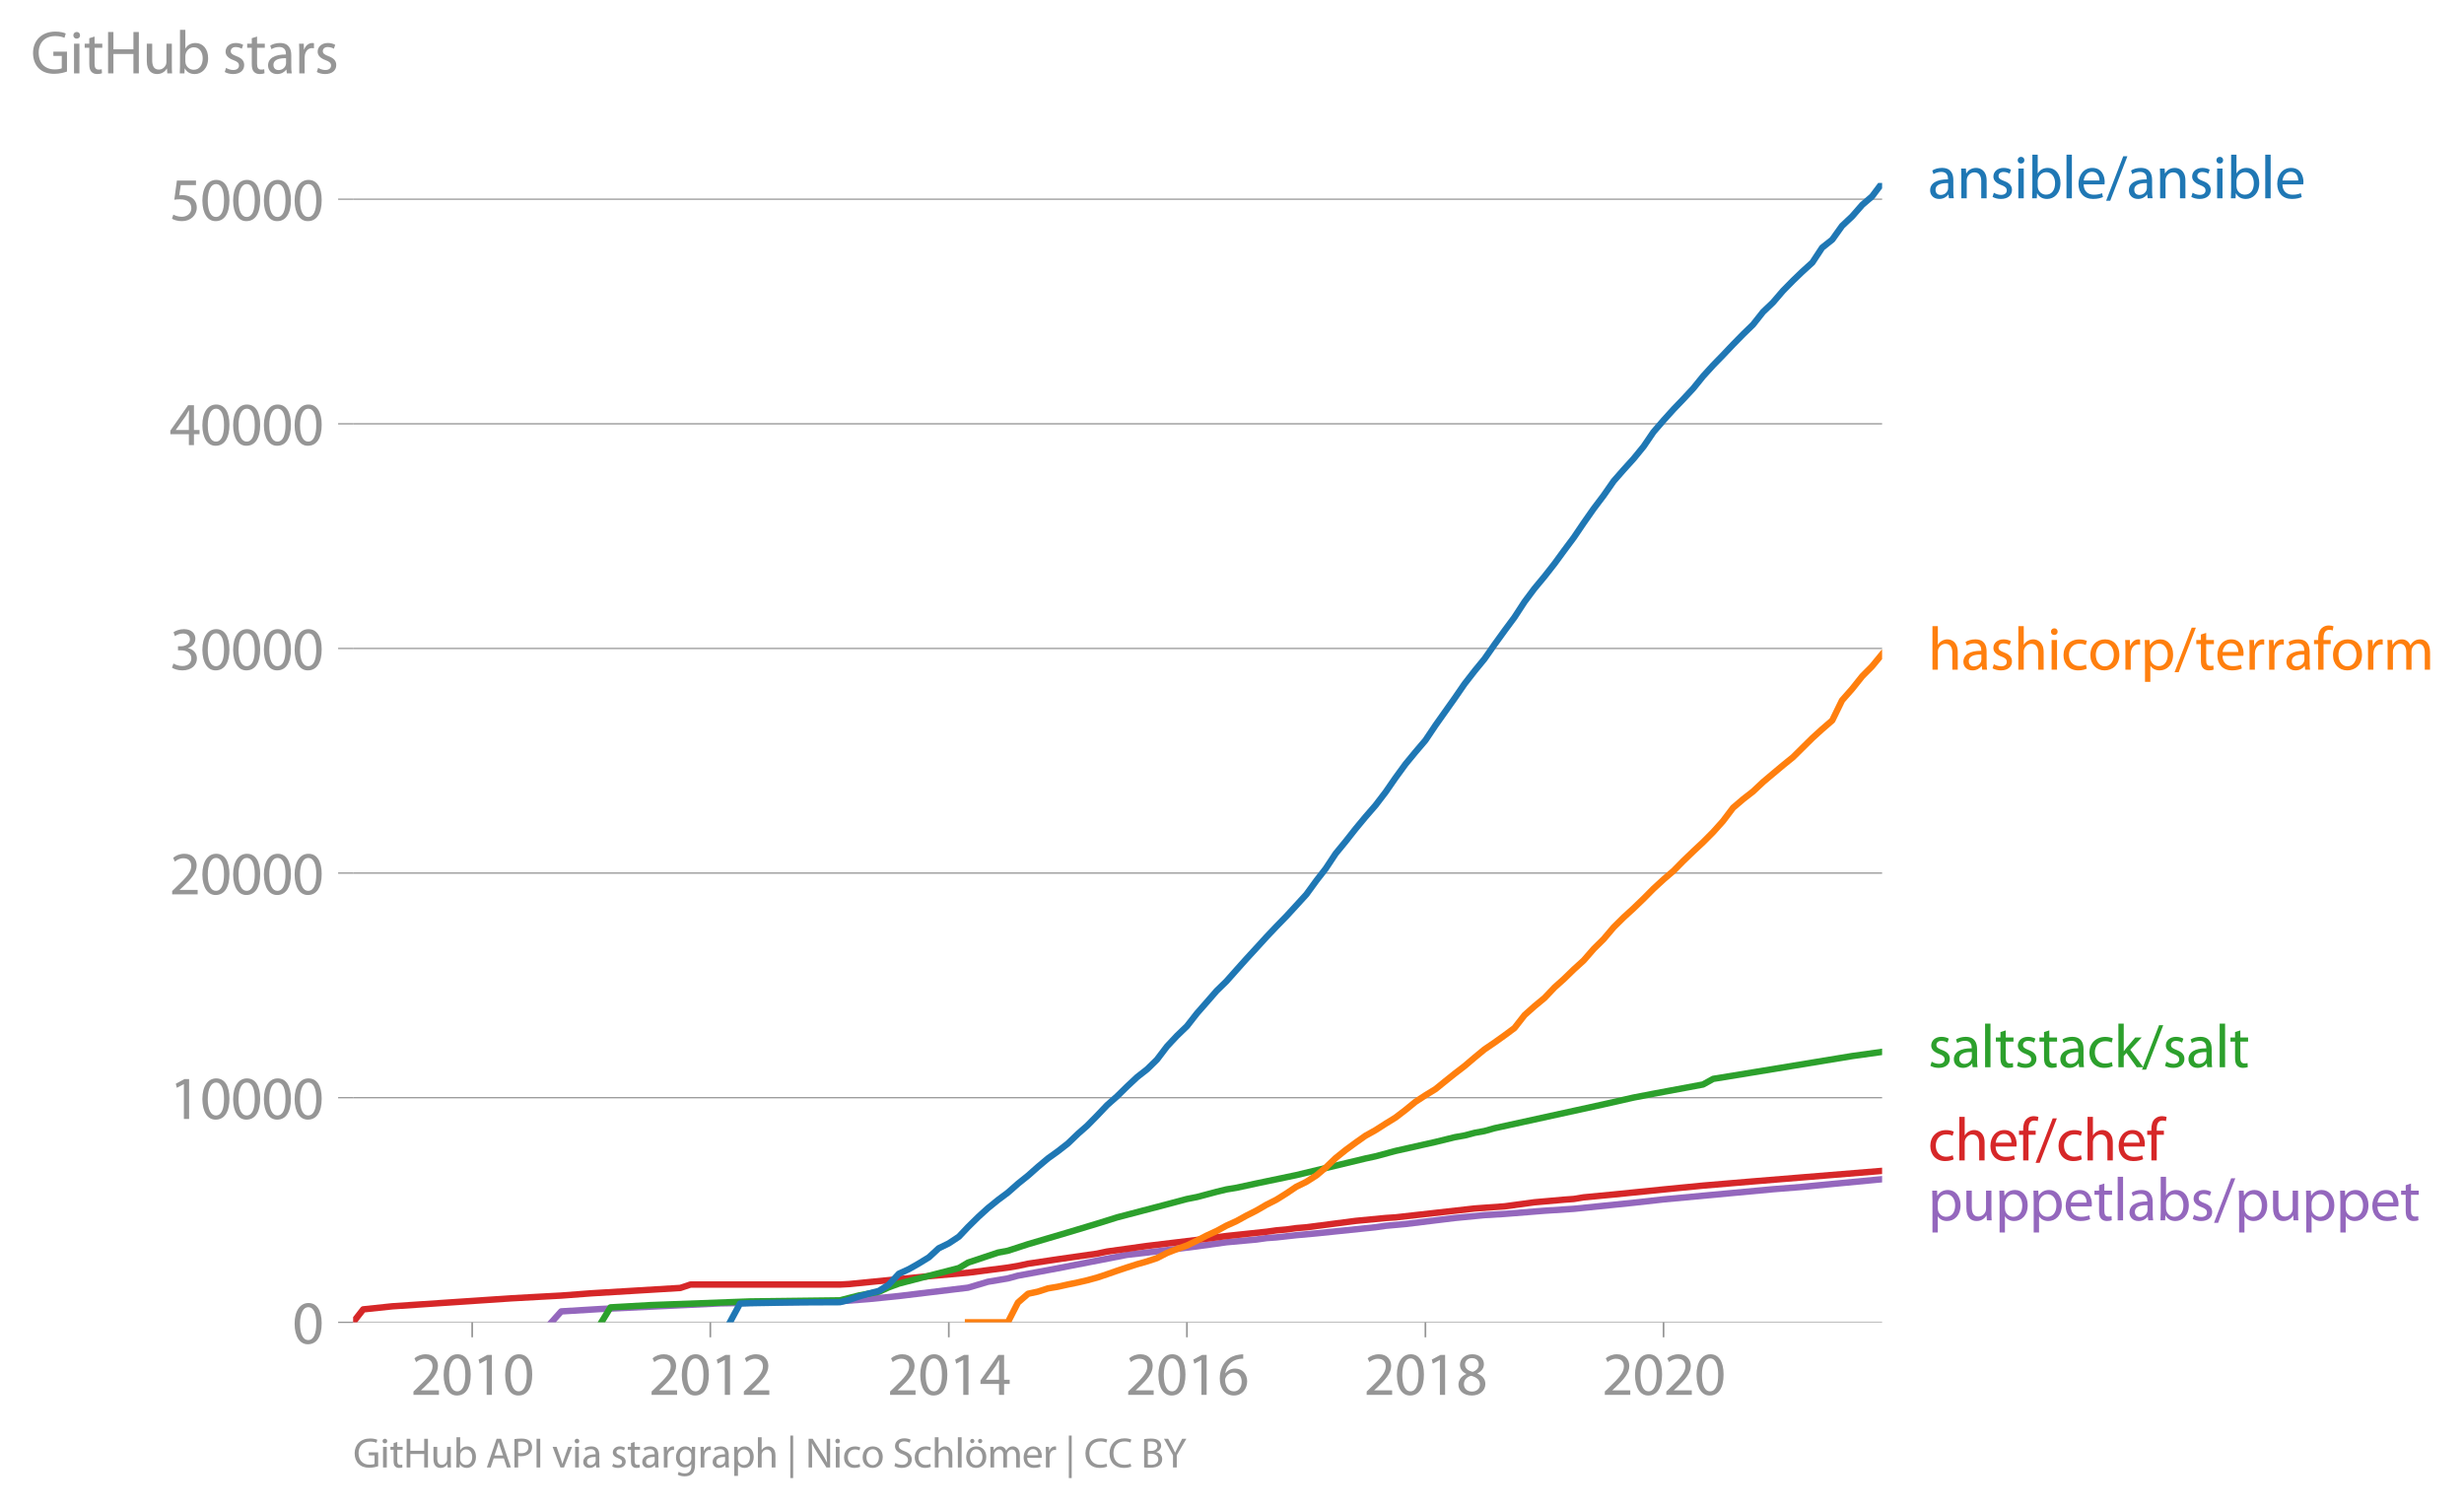 <svg height="469.818" viewBox="0 0 575.506 352.364" width="767.341" xmlns="http://www.w3.org/2000/svg" xmlns:xlink="http://www.w3.org/1999/xlink"><defs><style>*{stroke-linecap:butt;stroke-linejoin:round}</style></defs><g id="figure_1"><path d="M0 352.364h575.506V0H0z" style="fill:none" id="patch_1"/><g id="axes_1"><path d="M82.476 308.836h357.12V42.724H82.476z" style="fill:none" id="patch_2"/><g id="matplotlib.axis_1"><g id="xtick_1"><g id="line2d_1"><defs><path d="M0 0v3.5" id="m8a3c6ef32b" style="stroke:#969696;stroke-width:.4"/></defs><use style="fill:#969696;stroke:#969696;stroke-width:.4" x="110.287" xlink:href="#m8a3c6ef32b" y="308.836"/></g><g style="fill:#969696" transform="matrix(.14 0 0 -.14 95.924 325.776)" id="text_1"><defs><path d="M2944 0v467H1075v13l333 307c877 845 1434 1466 1434 2234 0 595-378 1209-1274 1209-480 0-890-179-1178-422l180-397c192 160 505 352 883 352 621 0 825-390 825-813-6-627-486-1164-1548-2176L288 346V0h2656z" id="MyriadPro-Regular-32" transform="scale(.016)"/><path d="M1677 4230c-845 0-1447-768-1447-2163C243 691 794-70 1606-70c922 0 1447 780 1447 2195 0 1325-499 2105-1376 2105zm-32-435c582 0 845-672 845-1696 0-1062-276-1734-852-1734-512 0-844 614-844 1696 0 1133 358 1734 851 1734z" id="MyriadPro-Regular-30" transform="scale(.016)"/><path d="M1510 0h544v4160h-480l-908-486 108-429 724 390h12V0z" id="MyriadPro-Regular-31" transform="scale(.016)"/></defs><use xlink:href="#MyriadPro-Regular-32"/><use x="51.3" xlink:href="#MyriadPro-Regular-30"/><use x="102.6" xlink:href="#MyriadPro-Regular-31"/><use x="153.9" xlink:href="#MyriadPro-Regular-30"/></g></g><g id="xtick_2"><use style="fill:#969696;stroke:#969696;stroke-width:.4" x="165.908" xlink:href="#m8a3c6ef32b" y="308.836" id="line2d_2"/><g style="fill:#969696" transform="matrix(.14 0 0 -.14 151.545 325.776)" id="text_2"><use xlink:href="#MyriadPro-Regular-32"/><use x="51.3" xlink:href="#MyriadPro-Regular-30"/><use x="102.6" xlink:href="#MyriadPro-Regular-31"/><use x="153.9" xlink:href="#MyriadPro-Regular-32"/></g></g><g id="xtick_3"><use style="fill:#969696;stroke:#969696;stroke-width:.4" x="221.606" xlink:href="#m8a3c6ef32b" y="308.836" id="line2d_3"/><g style="fill:#969696" transform="matrix(.14 0 0 -.14 207.243 325.776)" id="text_3"><defs><path d="M2560 0v1133h582v441h-582v2586h-608L96 1504v-371h1933V0h531zM666 1574v13l1017 1415c115 192 218 371 346 614h19c-13-218-19-435-19-653V1574H666z" id="MyriadPro-Regular-34" transform="scale(.016)"/></defs><use xlink:href="#MyriadPro-Regular-32"/><use x="51.3" xlink:href="#MyriadPro-Regular-30"/><use x="102.6" xlink:href="#MyriadPro-Regular-31"/><use x="153.9" xlink:href="#MyriadPro-Regular-34"/></g></g><g id="xtick_4"><use style="fill:#969696;stroke:#969696;stroke-width:.4" x="277.227" xlink:href="#m8a3c6ef32b" y="308.836" id="line2d_4"/><g style="fill:#969696" transform="matrix(.14 0 0 -.14 262.864 325.776)" id="text_4"><defs><path d="M2662 4224c-102 0-243-6-409-32-525-64-986-275-1331-614-410-410-704-1056-704-1876C218 621 800-70 1690-70c864 0 1382 704 1382 1465 0 813-518 1344-1254 1344-461 0-807-217-1005-480h-19c96 685 563 1331 1446 1479 160 25 307 32 422 25v461zM1690 365c-589 0-903 505-916 1190 0 103 26 186 64 250 154 301 468 512 807 512 518 0 857-359 857-954s-326-998-806-998h-6z" id="MyriadPro-Regular-36" transform="scale(.016)"/></defs><use xlink:href="#MyriadPro-Regular-32"/><use x="51.3" xlink:href="#MyriadPro-Regular-30"/><use x="102.6" xlink:href="#MyriadPro-Regular-31"/><use x="153.9" xlink:href="#MyriadPro-Regular-36"/></g></g><g id="xtick_5"><use style="fill:#969696;stroke:#969696;stroke-width:.4" x="332.925" xlink:href="#m8a3c6ef32b" y="308.836" id="line2d_5"/><g style="fill:#969696" transform="matrix(.14 0 0 -.14 318.562 325.776)" id="text_5"><defs><path d="M1062 2170c-512-218-825-589-825-1114C237 448 762-70 1632-70c794 0 1414 486 1414 1209 0 506-320 871-838 1075v20c512 243 685 620 685 972 0 519-403 1024-1210 1024-729 0-1286-448-1286-1107 0-358 198-717 659-934l6-19zm583-1831c-531 0-851 371-832 794 0 397 262 717 749 857 563-160 915-403 915-908 0-423-327-743-832-743zm6 3488c506 0 704-345 704-678 0-378-275-634-633-755-480 128-794 352-794 768 0 358 256 665 723 665z" id="MyriadPro-Regular-38" transform="scale(.016)"/></defs><use xlink:href="#MyriadPro-Regular-32"/><use x="51.3" xlink:href="#MyriadPro-Regular-30"/><use x="102.6" xlink:href="#MyriadPro-Regular-31"/><use x="153.9" xlink:href="#MyriadPro-Regular-38"/></g></g><g id="xtick_6"><use style="fill:#969696;stroke:#969696;stroke-width:.4" x="388.546" xlink:href="#m8a3c6ef32b" y="308.836" id="line2d_6"/><g style="fill:#969696" transform="matrix(.14 0 0 -.14 374.183 325.776)" id="text_6"><use xlink:href="#MyriadPro-Regular-32"/><use x="51.3" xlink:href="#MyriadPro-Regular-30"/><use x="102.6" xlink:href="#MyriadPro-Regular-32"/><use x="153.9" xlink:href="#MyriadPro-Regular-30"/></g></g></g><g id="matplotlib.axis_2"><g id="ytick_1"><path clip-path="url(#pa3d7303aec)" d="M82.476 308.836h357.12" style="fill:none;stroke:#969696;stroke-linecap:square;stroke-width:.3" id="line2d_7"/><g id="line2d_8"><defs><path d="M0 0h-3.5" id="m103d080f54" style="stroke:#969696;stroke-width:.3"/></defs><use style="fill:#969696;stroke:#969696;stroke-width:.3" x="82.476" xlink:href="#m103d080f54" y="308.836"/></g><use xlink:href="#MyriadPro-Regular-30" style="fill:#969696" transform="matrix(.14 0 0 -.14 68.295 313.806)" id="text_7"/></g><g id="ytick_2"><path clip-path="url(#pa3d7303aec)" d="M82.476 256.374h357.12" style="fill:none;stroke:#969696;stroke-linecap:square;stroke-width:.3" id="line2d_9"/><use style="fill:#969696;stroke:#969696;stroke-width:.3" x="82.476" xlink:href="#m103d080f54" y="256.374" id="line2d_10"/><g style="fill:#969696" transform="matrix(.14 0 0 -.14 39.568 261.344)" id="text_8"><use xlink:href="#MyriadPro-Regular-31"/><use x="51.3" xlink:href="#MyriadPro-Regular-30"/><use x="102.6" xlink:href="#MyriadPro-Regular-30"/><use x="153.9" xlink:href="#MyriadPro-Regular-30"/><use x="205.2" xlink:href="#MyriadPro-Regular-30"/></g></g><g id="ytick_3"><path clip-path="url(#pa3d7303aec)" d="M82.476 203.911h357.12" style="fill:none;stroke:#969696;stroke-linecap:square;stroke-width:.3" id="line2d_11"/><use style="fill:#969696;stroke:#969696;stroke-width:.3" x="82.476" xlink:href="#m103d080f54" y="203.911" id="line2d_12"/><g style="fill:#969696" transform="matrix(.14 0 0 -.14 39.568 208.881)" id="text_9"><use xlink:href="#MyriadPro-Regular-32"/><use x="51.3" xlink:href="#MyriadPro-Regular-30"/><use x="102.6" xlink:href="#MyriadPro-Regular-30"/><use x="153.9" xlink:href="#MyriadPro-Regular-30"/><use x="205.2" xlink:href="#MyriadPro-Regular-30"/></g></g><g id="ytick_4"><path clip-path="url(#pa3d7303aec)" d="M82.476 151.448h357.12" style="fill:none;stroke:#969696;stroke-linecap:square;stroke-width:.3" id="line2d_13"/><use style="fill:#969696;stroke:#969696;stroke-width:.3" x="82.476" xlink:href="#m103d080f54" y="151.448" id="line2d_14"/><g style="fill:#969696" transform="matrix(.14 0 0 -.14 39.568 156.418)" id="text_10"><defs><path d="M269 211C474 77 883-70 1350-70c999 0 1517 582 1517 1248 0 582-416 966-928 1068v13c512 186 768 551 768 979 0 506-371 992-1190 992-448 0-871-160-1088-320l147-409c179 128 499 275 832 275 518 0 730-294 730-627 0-493-519-704-928-704H896v-423h314c544 0 1068-249 1075-832 6-345-218-806-941-806-390 0-762 160-922 262L269 211z" id="MyriadPro-Regular-33" transform="scale(.016)"/></defs><use xlink:href="#MyriadPro-Regular-33"/><use x="51.3" xlink:href="#MyriadPro-Regular-30"/><use x="102.6" xlink:href="#MyriadPro-Regular-30"/><use x="153.9" xlink:href="#MyriadPro-Regular-30"/><use x="205.2" xlink:href="#MyriadPro-Regular-30"/></g></g><g id="ytick_5"><path clip-path="url(#pa3d7303aec)" d="M82.476 98.986h357.12" style="fill:none;stroke:#969696;stroke-linecap:square;stroke-width:.3" id="line2d_15"/><use style="fill:#969696;stroke:#969696;stroke-width:.3" x="82.476" xlink:href="#m103d080f54" y="98.986" id="line2d_16"/><g style="fill:#969696" transform="matrix(.14 0 0 -.14 39.568 103.956)" id="text_11"><use xlink:href="#MyriadPro-Regular-34"/><use x="51.3" xlink:href="#MyriadPro-Regular-30"/><use x="102.6" xlink:href="#MyriadPro-Regular-30"/><use x="153.9" xlink:href="#MyriadPro-Regular-30"/><use x="205.2" xlink:href="#MyriadPro-Regular-30"/></g></g><g id="ytick_6"><path clip-path="url(#pa3d7303aec)" d="M82.476 46.523h357.12" style="fill:none;stroke:#969696;stroke-linecap:square;stroke-width:.3" id="line2d_17"/><use style="fill:#969696;stroke:#969696;stroke-width:.3" x="82.476" xlink:href="#m103d080f54" y="46.523" id="line2d_18"/><g style="fill:#969696" transform="matrix(.14 0 0 -.14 39.568 51.493)" id="text_12"><defs><path d="M2771 4160H781L512 2163c154 19 339 45 576 45 832 0 1190-384 1197-922 0-556-455-902-986-902-377 0-717 128-889 230L269 186C467 58 851-70 1306-70c902 0 1548 608 1548 1420 0 525-268 884-595 1069-256 154-576 224-896 224-153 0-243-13-339-25l160 1068h1587v474z" id="MyriadPro-Regular-35" transform="scale(.016)"/></defs><use xlink:href="#MyriadPro-Regular-35"/><use x="51.3" xlink:href="#MyriadPro-Regular-30"/><use x="102.6" xlink:href="#MyriadPro-Regular-30"/><use x="153.9" xlink:href="#MyriadPro-Regular-30"/><use x="205.2" xlink:href="#MyriadPro-Regular-30"/></g></g><g style="fill:#969696" transform="matrix(.14 0 0 -.14 7.2 17.14)" id="text_13"><defs><path d="M3770 2266H2349v-448h877V531c-128-64-378-115-743-115-1005 0-1664 646-1664 1741 0 1081 685 1734 1735 1734 435 0 723-83 953-185l135 454c-186 90-576 198-1076 198-1446 0-2329-940-2336-2227 0-672 231-1248 602-1606 422-403 960-570 1613-570 582 0 1075 147 1325 237v2074z" id="MyriadPro-Regular-47" transform="scale(.016)"/><path d="M1030 0v3098H467V0h563zM749 4320c-205 0-352-154-352-352 0-192 141-346 339-346 224 0 365 154 358 346 0 198-134 352-345 352z" id="MyriadPro-Regular-69" transform="scale(.016)"/><path d="M595 3667v-569H115v-429h480V979c0-365 58-640 218-806C947 19 1158-70 1421-70c217 0 390 38 499 83l-26 422c-83-25-172-38-326-38-314 0-422 217-422 601v1671h806v429h-806v742l-551-173z" id="MyriadPro-Regular-74" transform="scale(.016)"/><path d="M486 4314V0h557v2022h2087V0h563v4314h-563V2509H1043v1805H486z" id="MyriadPro-Regular-48" transform="scale(.016)"/><path d="M3059 3098h-563V1197c0-103-19-205-51-288-103-250-365-512-743-512-512 0-691 397-691 985v1716H448V1286C448 198 1030-70 1517-70c550 0 877 326 1024 576h13l32-506h499c-19 243-26 525-26 845v2253z" id="MyriadPro-Regular-75" transform="scale(.016)"/><path d="M467 800c0-275-13-589-25-800h486l26 512h19c230-410 589-582 1037-582 691 0 1388 550 1388 1657 7 941-537 1581-1305 1581-499 0-858-224-1056-570h-13v1946H467V800zm557 998c0 90 19 167 32 231 115 429 474 691 858 691 601 0 921-531 921-1152 0-710-352-1190-941-1190-409 0-736 268-844 659-13 64-26 134-26 205v556z" id="MyriadPro-Regular-62" transform="scale(.016)"/><path d="M250 147C467 19 781-70 1120-70c736 0 1158 390 1158 934 0 461-275 730-812 934-404 154-589 269-589 525 0 231 185 423 518 423 288 0 512-103 634-180l141 410c-173 102-448 192-762 192-666 0-1069-410-1069-909 0-371 263-678 819-877 416-153 576-300 576-569 0-256-192-461-601-461-282 0-576 115-743 224L250 147z" id="MyriadPro-Regular-73" transform="scale(.016)"/><path d="M2643 1901c0 621-230 1267-1177 1267-391 0-762-109-1018-275l128-371c218 140 518 230 806 230 634 0 704-461 704-717v-64C890 1978 224 1568 224 819c0-448 320-889 947-889 442 0 775 217 947 460h20l44-390h512c-38 211-51 474-51 742v1159zm-544-858c0-57-13-121-32-179-89-262-345-518-749-518-288 0-531 172-531 537 0 602 698 711 1312 698v-538z" id="MyriadPro-Regular-61" transform="scale(.016)"/><path d="M467 0h557v1651c0 96 13 186 26 263 76 422 358 723 755 723 77 0 134-7 192-19v531c-51 13-96 19-160 19-378 0-717-262-858-678h-25l-20 608H442c19-288 25-602 25-967V0z" id="MyriadPro-Regular-72" transform="scale(.016)"/></defs><use xlink:href="#MyriadPro-Regular-47"/><use x="64.6" xlink:href="#MyriadPro-Regular-69"/><use x="88" xlink:href="#MyriadPro-Regular-74"/><use x="121.1" xlink:href="#MyriadPro-Regular-48"/><use x="186.3" xlink:href="#MyriadPro-Regular-75"/><use x="241.4" xlink:href="#MyriadPro-Regular-62"/><use x="298.3" xlink:href="#MyriadPro-Regular-20"/><use x="319.5" xlink:href="#MyriadPro-Regular-73"/><use x="359.1" xlink:href="#MyriadPro-Regular-74"/><use x="392.2" xlink:href="#MyriadPro-Regular-61"/><use x="440.4" xlink:href="#MyriadPro-Regular-72"/><use x="473.1" xlink:href="#MyriadPro-Regular-73"/></g></g><path clip-path="url(#pa3d7303aec)" d="m128.802 308.836 2.286-2.55 9.372-.566 27.81-1.306 25.525-.462 2.362-.02 6.782-.53 7.01-.704 7.01-.85 9.142-1.101 4.648-1.38 4.648-.782 2.362-.64 4.648-.86 4.648-.866 16.153-3.142 4.724-.535 11.657-1.443 6.858-.96 7.01-.635 2.362-.336 2.285-.162 4.648-.515 4.724-.43 13.791-1.427 2.362-.34 4.648-.415 11.505-1.406 6.934-.672 4.724-.283 9.296-.74 6.857-.446 13.944-1.421 7.01-.782 25.524-2.371 6.858-.546 7.01-.687 11.657-1.107h0" style="fill:none;stroke:#9467bd;stroke-linecap:square;stroke-width:1.5" id="line2d_19"/><path clip-path="url(#pa3d7303aec)" d="m82.476 308.836 2.362-3.021 6.781-.714 27.811-1.868 7.01-.388 4.648-.252 7.01-.53 20.8-1.253 2.363-.793h34.896l2.134-.115 18.667-1.847 9.143-.802 9.296-1.196 2.362-.394 2.362-.514 6.934-1.034 9.22-1.322 2.285-.488 9.372-1.306 11.657-1.406 6.858-.913 9.372-.997 2.285-.32 2.363-.21 2.285-.314 2.362-.194 11.506-1.495 7.01-.672 2.285-.147 18.515-2.077 7.01-.504 6.934-.944 6.857-.604 2.362-.173 2.286-.378 7.01-.666 11.657-1.18 4.572-.446 4.648-.451 7.01-.593 4.648-.388 30.172-2.46h0" style="fill:none;stroke:#d62728;stroke-linecap:square;stroke-width:1.5" id="line2d_20"/><path clip-path="url(#pa3d7303aec)" d="m140.46 308.836 2.133-3.488 9.296-.525 23.239-.86 21.03-.257 4.495-1.144 4.648-.871 2.285-1.028 2.362-.871 14.02-3.63 2.133-1.27 7.01-2.34 2.286-.425 4.724-1.537 9.296-2.739 6.857-2.067 4.648-1.458 11.658-3.048 4.647-1.238 2.362-.467 4.572-1.217 2.286-.556 2.362-.389 4.648-1.007 9.295-1.941 16.153-3.882 2.362-.51 4.648-1.253 9.372-2.104 4.495-1.107 2.286-.404 2.362-.619 2.286-.42 2.362-.66 25.449-5.572 7.01-1.585 4.647-.897 11.582-2.156 2.362-1.311 9.296-1.517 23.162-3.814 7.01-.98h0" style="fill:none;stroke:#2ca02c;stroke-linecap:square;stroke-width:1.5" id="line2d_21"/><g style="fill:#1f77b4" transform="matrix(.14 0 0 -.14 450.31 46.309)" id="text_14"><defs><path d="M467 0h563v1862c0 96 13 192 39 263 96 313 384 576 755 576 531 0 717-416 717-915V0h563v1850c0 1062-666 1318-1094 1318-512 0-871-288-1024-582h-13l-32 512H442c19-256 25-519 25-839V0z" id="MyriadPro-Regular-6e" transform="scale(.016)"/><path d="M467 0h563v4544H467V0z" id="MyriadPro-Regular-6c" transform="scale(.016)"/><path d="M2957 1446c6 58 19 148 19 263 0 569-269 1459-1280 1459-902 0-1453-736-1453-1670C243 563 813-70 1766-70c493 0 832 108 1031 198l-96 403c-211-89-455-160-858-160-563 0-1049 314-1062 1075h2176zM787 1850c45 390 295 915 864 915 634 0 787-557 781-915H787z" id="MyriadPro-Regular-65" transform="scale(.016)"/><path d="m422-256 1792 4640h-435L-6-256h428z" id="MyriadPro-Regular-2f" transform="scale(.016)"/></defs><use xlink:href="#MyriadPro-Regular-61"/><use x="48.2" xlink:href="#MyriadPro-Regular-6e"/><use x="103.7" xlink:href="#MyriadPro-Regular-73"/><use x="143.3" xlink:href="#MyriadPro-Regular-69"/><use x="166.7" xlink:href="#MyriadPro-Regular-62"/><use x="223.6" xlink:href="#MyriadPro-Regular-6c"/><use x="247.2" xlink:href="#MyriadPro-Regular-65"/><use x="297.3" xlink:href="#MyriadPro-Regular-2f"/><use x="331.6" xlink:href="#MyriadPro-Regular-61"/><use x="379.8" xlink:href="#MyriadPro-Regular-6e"/><use x="435.3" xlink:href="#MyriadPro-Regular-73"/><use x="474.9" xlink:href="#MyriadPro-Regular-69"/><use x="498.3" xlink:href="#MyriadPro-Regular-62"/><use x="555.2" xlink:href="#MyriadPro-Regular-6c"/><use x="578.8" xlink:href="#MyriadPro-Regular-65"/></g><g style="fill:#ff7f0e" transform="matrix(.14 0 0 -.14 450.31 156.42)" id="text_15"><defs><path d="M467 0h563v1869c0 109 7 192 39 269 102 307 390 563 755 563 531 0 717-423 717-922V0h563v1843c0 1069-666 1325-1082 1325-211 0-409-64-576-160-172-96-313-237-403-397h-13v1933H467V0z" id="MyriadPro-Regular-68" transform="scale(.016)"/><path d="M2579 538c-160-71-371-154-691-154-614 0-1075 442-1075 1158 0 647 384 1172 1094 1172 307 0 519-71 653-148l128 436c-154 76-448 160-781 160-1011 0-1664-692-1664-1645C243 570 851-70 1786-70c416 0 742 108 889 185l-96 423z" id="MyriadPro-Regular-63" transform="scale(.016)"/><path d="M1779 3168c-857 0-1536-608-1536-1645C243 544 890-70 1728-70c749 0 1542 499 1542 1644 0 948-601 1594-1491 1594zm-13-422c666 0 928-666 928-1191 0-697-403-1203-940-1203-551 0-941 512-941 1190 0 589 288 1204 953 1204z" id="MyriadPro-Regular-6f" transform="scale(.016)"/><path d="M467-1267h557V416h13c185-307 544-486 953-486 730 0 1408 550 1408 1664 0 940-563 1574-1312 1574-505 0-870-224-1100-602h-13l-26 532H442c12-295 25-615 25-1012v-3353zm557 3059c0 77 19 160 38 230 109 423 468 698 852 698 595 0 921-531 921-1152 0-710-345-1197-941-1197-403 0-742 269-844 659-13 71-26 148-26 231v531z" id="MyriadPro-Regular-70" transform="scale(.016)"/><path d="M1082 0v2669h748v429h-748v166c0 474 121 896 601 896 160 0 275-32 359-70l76 435c-108 45-281 89-480 89-262 0-544-83-755-288-262-249-358-646-358-1081v-147H90v-429h435V0h557z" id="MyriadPro-Regular-66" transform="scale(.016)"/><path d="M467 0h551v1869c0 96 12 192 44 275 90 282 346 563 698 563 429 0 646-358 646-851V0h551v1914c0 102 19 204 45 281 96 275 345 512 665 512 455 0 672-358 672-953V0h551v1824c0 1075-608 1344-1018 1344-294 0-499-77-685-218-128-96-249-230-345-403h-13c-135 365-455 621-877 621-512 0-800-275-973-570h-19l-26 500H442c19-256 25-519 25-839V0z" id="MyriadPro-Regular-6d" transform="scale(.016)"/></defs><use xlink:href="#MyriadPro-Regular-68"/><use x="55.5" xlink:href="#MyriadPro-Regular-61"/><use x="103.7" xlink:href="#MyriadPro-Regular-73"/><use x="143.3" xlink:href="#MyriadPro-Regular-68"/><use x="198.8" xlink:href="#MyriadPro-Regular-69"/><use x="222.2" xlink:href="#MyriadPro-Regular-63"/><use x="267" xlink:href="#MyriadPro-Regular-6f"/><use x="321.9" xlink:href="#MyriadPro-Regular-72"/><use x="354.6" xlink:href="#MyriadPro-Regular-70"/><use x="411.5" xlink:href="#MyriadPro-Regular-2f"/><use x="445.8" xlink:href="#MyriadPro-Regular-74"/><use x="478.9" xlink:href="#MyriadPro-Regular-65"/><use x="529" xlink:href="#MyriadPro-Regular-72"/><use x="561.7" xlink:href="#MyriadPro-Regular-72"/><use x="594.4" xlink:href="#MyriadPro-Regular-61"/><use x="642.6" xlink:href="#MyriadPro-Regular-66"/><use x="671.8" xlink:href="#MyriadPro-Regular-6f"/><use x="726.7" xlink:href="#MyriadPro-Regular-72"/><use x="759.4" xlink:href="#MyriadPro-Regular-6d"/></g><g style="fill:#2ca02c" transform="matrix(.14 0 0 -.14 450.31 249.256)" id="text_16"><defs><path d="M1024 4544H467V0h557v1165l288 320L2381 0h685L1702 1824l1197 1274h-678l-909-1069c-90-109-198-243-275-352h-13v2867z" id="MyriadPro-Regular-6b" transform="scale(.016)"/></defs><use xlink:href="#MyriadPro-Regular-73"/><use x="39.6" xlink:href="#MyriadPro-Regular-61"/><use x="87.8" xlink:href="#MyriadPro-Regular-6c"/><use x="111.4" xlink:href="#MyriadPro-Regular-74"/><use x="144.5" xlink:href="#MyriadPro-Regular-73"/><use x="184.1" xlink:href="#MyriadPro-Regular-74"/><use x="217.2" xlink:href="#MyriadPro-Regular-61"/><use x="265.4" xlink:href="#MyriadPro-Regular-63"/><use x="310.2" xlink:href="#MyriadPro-Regular-6b"/><use x="357.1" xlink:href="#MyriadPro-Regular-2f"/><use x="391.4" xlink:href="#MyriadPro-Regular-73"/><use x="431" xlink:href="#MyriadPro-Regular-61"/><use x="479.2" xlink:href="#MyriadPro-Regular-6c"/><use x="502.8" xlink:href="#MyriadPro-Regular-74"/></g><g style="fill:#d62728" transform="matrix(.14 0 0 -.14 450.31 271.026)" id="text_17"><use xlink:href="#MyriadPro-Regular-63"/><use x="44.8" xlink:href="#MyriadPro-Regular-68"/><use x="100.3" xlink:href="#MyriadPro-Regular-65"/><use x="150.4" xlink:href="#MyriadPro-Regular-66"/><use x="179.6" xlink:href="#MyriadPro-Regular-2f"/><use x="213.9" xlink:href="#MyriadPro-Regular-63"/><use x="258.7" xlink:href="#MyriadPro-Regular-68"/><use x="314.2" xlink:href="#MyriadPro-Regular-65"/><use x="364.3" xlink:href="#MyriadPro-Regular-66"/></g><g style="fill:#9467bd" transform="matrix(.14 0 0 -.14 450.31 285.026)" id="text_18"><use xlink:href="#MyriadPro-Regular-70"/><use x="56.9" xlink:href="#MyriadPro-Regular-75"/><use x="112" xlink:href="#MyriadPro-Regular-70"/><use x="168.9" xlink:href="#MyriadPro-Regular-70"/><use x="225.8" xlink:href="#MyriadPro-Regular-65"/><use x="275.9" xlink:href="#MyriadPro-Regular-74"/><use x="309" xlink:href="#MyriadPro-Regular-6c"/><use x="332.6" xlink:href="#MyriadPro-Regular-61"/><use x="380.8" xlink:href="#MyriadPro-Regular-62"/><use x="437.7" xlink:href="#MyriadPro-Regular-73"/><use x="477.3" xlink:href="#MyriadPro-Regular-2f"/><use x="511.6" xlink:href="#MyriadPro-Regular-70"/><use x="568.5" xlink:href="#MyriadPro-Regular-75"/><use x="623.6" xlink:href="#MyriadPro-Regular-70"/><use x="680.5" xlink:href="#MyriadPro-Regular-70"/><use x="737.4" xlink:href="#MyriadPro-Regular-65"/><use x="787.5" xlink:href="#MyriadPro-Regular-74"/></g><g style="fill:#969696" transform="matrix(.097 0 0 -.097 82.476 342.735)" id="text_19"><defs><path d="M2714 1357 3174 0h596L2298 4314h-672L160 0h576l448 1357h1530zm-1415 435 423 1248c83 262 153 525 217 781h13c64-250 128-506 224-787l422-1242H1299z" id="MyriadPro-Regular-41" transform="scale(.016)"/><path d="M486 0h557v1728c128-32 282-38 448-38 544 0 1024 160 1319 473 217 224 332 531 332 922 0 384-140 697-377 902-256 231-659 359-1210 359-448 0-800-39-1069-84V0zm557 3859c96 26 282 45 525 45 614 0 1018-275 1018-845 0-595-410-921-1082-921-186 0-339 12-461 44v1677z" id="MyriadPro-Regular-50" transform="scale(.016)"/><path d="M486 4314V0h557v4314H486z" id="MyriadPro-Regular-49" transform="scale(.016)"/><path d="M83 3098 1261 0h537l1216 3098h-588l-602-1741c-102-282-192-538-262-794h-20c-64 256-147 512-249 794L685 3098H83z" id="MyriadPro-Regular-76" transform="scale(.016)"/><path d="M3110 2246c0 378 13 628 26 852h-493l-25-468h-13c-135 256-429 538-967 538-710 0-1395-595-1395-1645C243 666 794 13 1562 13c480 0 812 230 985 518h13V186c0-781-422-1082-998-1082-384 0-704 115-909 243l-141-429c250-166 659-256 1030-256 391 0 826 90 1127 372 301 268 441 704 441 1414v1798zm-556-928c0-96-13-204-45-300-122-359-435-576-781-576-608 0-915 505-915 1113 0 717 384 1171 921 1171 410 0 685-268 788-595 25-77 32-160 32-256v-557z" id="MyriadPro-Regular-67" transform="scale(.016)"/><path d="M550 4800v-6400h429v6400H550z" id="MyriadPro-Regular-7c" transform="scale(.016)"/><path d="M1011 0v1843c0 717-13 1235-45 1779l20 7c217-467 505-960 806-1440L3162 0h563v4314h-525V2509c0-672 13-1197 64-1773l-13-6c-205 441-454 896-774 1401L1094 4314H486V0h525z" id="MyriadPro-Regular-4e" transform="scale(.016)"/><path d="M269 211C499 58 954-70 1370-70c1017 0 1510 582 1510 1248 0 633-371 985-1101 1267-595 230-857 429-857 832 0 294 224 646 812 646 391 0 679-128 820-205l153 455c-192 109-512 211-953 211-839 0-1396-499-1396-1171 0-608 436-973 1140-1223 582-224 812-454 812-857 0-435-332-736-902-736-384 0-749 128-998 281L269 211z" id="MyriadPro-Regular-53" transform="scale(.016)"/><path d="M1165 3648c185 0 313 154 313 326 0 186-134 327-313 327s-327-147-327-327c0-172 135-326 320-326h7zm1184 0c185 0 313 154 313 326 0 186-134 327-313 327s-320-147-320-327c0-172 128-326 313-326h7zm-570-480c-857 0-1536-608-1536-1645C243 544 890-70 1728-70c749 0 1542 499 1542 1644 0 948-601 1594-1491 1594zm-13-422c666 0 928-666 928-1191 0-697-403-1203-940-1203-551 0-941 512-941 1190 0 589 288 1204 953 1204z" id="MyriadPro-Regular-f6" transform="scale(.016)"/><path d="M3386 582c-224-108-570-179-909-179-1050 0-1658 679-1658 1735 0 1132 672 1779 1683 1779 359 0 660-77 871-179l134 454c-147 77-486 192-1024 192-1337 0-2253-915-2253-2266C230 704 1146-70 2362-70c524 0 934 108 1139 211l-115 441z" id="MyriadPro-Regular-43" transform="scale(.016)"/><path d="M486 13c186-26 480-51 864-51 704 0 1191 128 1492 403 217 211 364 493 364 864 0 640-480 979-889 1081v13c454 167 729 531 729 947 0 340-134 596-358 762-269 218-627 314-1184 314-390 0-774-39-1018-90V13zm557 3865c90 20 237 39 493 39 563 0 947-199 947-704 0-416-345-723-934-723h-506v1388zm0-1811h461c608 0 1114-243 1114-832 0-627-532-838-1108-838-198 0-358 6-467 25v1645z" id="MyriadPro-Regular-42" transform="scale(.016)"/><path d="M2010 0v1837l1446 2477h-634l-620-1191c-167-326-314-608-436-889h-12c-135 300-263 563-429 889L717 4314H83l1363-2484V0h564z" id="MyriadPro-Regular-59" transform="scale(.016)"/></defs><use xlink:href="#MyriadPro-Regular-47"/><use x="64.6" xlink:href="#MyriadPro-Regular-69"/><use x="88" xlink:href="#MyriadPro-Regular-74"/><use x="121.1" xlink:href="#MyriadPro-Regular-48"/><use x="186.3" xlink:href="#MyriadPro-Regular-75"/><use x="241.4" xlink:href="#MyriadPro-Regular-62"/><use x="298.3" xlink:href="#MyriadPro-Regular-20"/><use x="319.5" xlink:href="#MyriadPro-Regular-41"/><use x="380.7" xlink:href="#MyriadPro-Regular-50"/><use x="433.9" xlink:href="#MyriadPro-Regular-49"/><use x="457.8" xlink:href="#MyriadPro-Regular-20"/><use x="479" xlink:href="#MyriadPro-Regular-76"/><use x="527.1" xlink:href="#MyriadPro-Regular-69"/><use x="550.5" xlink:href="#MyriadPro-Regular-61"/><use x="598.7" xlink:href="#MyriadPro-Regular-20"/><use x="619.9" xlink:href="#MyriadPro-Regular-73"/><use x="659.5" xlink:href="#MyriadPro-Regular-74"/><use x="692.6" xlink:href="#MyriadPro-Regular-61"/><use x="740.8" xlink:href="#MyriadPro-Regular-72"/><use x="773.5" xlink:href="#MyriadPro-Regular-67"/><use x="829.4" xlink:href="#MyriadPro-Regular-72"/><use x="862.1" xlink:href="#MyriadPro-Regular-61"/><use x="910.3" xlink:href="#MyriadPro-Regular-70"/><use x="967.2" xlink:href="#MyriadPro-Regular-68"/><use x="1022.7" xlink:href="#MyriadPro-Regular-20"/><use x="1043.9" xlink:href="#MyriadPro-Regular-7c"/><use x="1067.8" xlink:href="#MyriadPro-Regular-20"/><use x="1089" xlink:href="#MyriadPro-Regular-4e"/><use x="1154.8" xlink:href="#MyriadPro-Regular-69"/><use x="1178.2" xlink:href="#MyriadPro-Regular-63"/><use x="1223" xlink:href="#MyriadPro-Regular-6f"/><use x="1277.9" xlink:href="#MyriadPro-Regular-20"/><use x="1299.1" xlink:href="#MyriadPro-Regular-53"/><use x="1348.4" xlink:href="#MyriadPro-Regular-63"/><use x="1393.2" xlink:href="#MyriadPro-Regular-68"/><use x="1448.7" xlink:href="#MyriadPro-Regular-6c"/><use x="1472.3" xlink:href="#MyriadPro-Regular-f6"/><use x="1527.2" xlink:href="#MyriadPro-Regular-6d"/><use x="1610.6" xlink:href="#MyriadPro-Regular-65"/><use x="1660.7" xlink:href="#MyriadPro-Regular-72"/><use x="1693.4" xlink:href="#MyriadPro-Regular-20"/><use x="1714.6" xlink:href="#MyriadPro-Regular-7c"/><use x="1738.5" xlink:href="#MyriadPro-Regular-20"/><use x="1759.7" xlink:href="#MyriadPro-Regular-43"/><use x="1817.7" xlink:href="#MyriadPro-Regular-43"/><use x="1875.7" xlink:href="#MyriadPro-Regular-20"/><use x="1896.9" xlink:href="#MyriadPro-Regular-42"/><use x="1951.1" xlink:href="#MyriadPro-Regular-59"/></g><path clip-path="url(#pa3d7303aec)" d="m226.101 308.836 2.362-.005H235.397l2.362-4.611 2.362-2.052 2.286-.493 2.362-.76 2.286-.383 2.362-.525 2.362-.488 2.133-.493 2.362-.645 2.286-.766 2.362-.819 2.286-.766 2.362-.755 2.362-.672 2.286-.755 2.362-1.212 2.285-.902 2.362-.84 2.362-1.154 2.21-1.144 2.362-1.09 2.286-1.244 2.362-1.07 2.286-1.26 2.362-1.196 2.362-1.374 2.285-1.154 2.363-1.48 2.285-1.542 2.362-1.16 2.362-1.5 2.134-1.805 2.362-2.261 2.286-1.836 2.362-1.737 2.285-1.616 2.362-1.316 2.362-1.511 2.286-1.406 2.362-1.805 2.286-1.873 2.362-1.548 2.362-1.448 2.133-1.73 2.362-1.89 2.286-1.757 2.362-2.01 2.286-1.883 2.362-1.61 2.362-1.684 2.286-1.7 2.362-3.022 2.286-2.04 2.362-1.952 2.362-2.487 2.133-1.905 2.362-2.292 2.286-2.073 2.362-2.712 2.286-2.261 2.362-2.786 2.362-2.334 2.286-2.088 2.362-2.277 2.285-2.303 2.362-2.172 2.362-2.036 2.21-2.245 2.362-2.272 2.286-2.135 2.362-2.371 2.286-2.55 2.362-3.127 2.362-2.015 2.286-1.778 2.362-2.22 2.285-1.925 2.362-1.977 2.362-1.915 2.134-2.115 2.362-2.334 2.286-2.078 2.362-2.04 2.285-4.685 2.362-2.676 2.362-2.964 2.286-2.303 2.362-2.875" style="fill:none;stroke:#ff7f0e;stroke-linecap:square;stroke-width:1.5" id="line2d_22"/><path clip-path="url(#pa3d7303aec)" d="m170.48 308.836 2.362-4.385 2.286-.084 2.362-.042 2.286-.037 2.362-.047 2.362-.032 2.285-.026 2.362-.016 2.286-.01 2.362-.01 2.362-.011 2.134-.535 2.362-.803 2.286-.687 2.362-.614 2.285-1.469 2.362-2.54 2.362-1.08 2.286-1.306 2.362-1.448 2.286-2.104 2.362-1.154 2.362-1.564 2.133-2.26 2.362-2.325 2.286-2.083 2.362-1.914 2.286-1.706 2.362-2.082 2.362-1.894 2.286-2.03 2.362-1.984 2.286-1.642 2.362-1.841 2.362-2.272 2.133-1.867 2.362-2.398 2.286-2.408 2.362-2.088 2.286-2.245 2.362-2.214 2.362-1.852 2.286-2.24 2.362-3.106 2.285-2.44 2.362-2.277 2.362-3.022 2.21-2.518 2.362-2.712 2.286-2.23 2.362-2.66 2.286-2.555 2.362-2.57 2.362-2.587 2.285-2.413 2.363-2.429 2.285-2.487 2.362-2.586 2.362-3.248 2.134-2.743 2.362-3.557 2.286-2.786 2.362-2.996 2.285-2.754 2.362-2.723 2.362-3.09 2.286-3.305 2.362-3.242 2.286-2.775 2.362-2.776 2.362-3.52 2.133-3.011 2.362-3.332 2.286-3.32 2.362-3.043 2.286-2.786 2.362-3.379 2.362-3.263 2.286-3.085 2.362-3.63 2.286-3.059 2.362-2.843 2.362-3.017 2.133-2.922 2.362-3.169 2.286-3.378 2.362-3.369 2.286-3.021 2.362-3.39 2.362-2.696 2.286-2.524 2.362-2.89 2.285-3.358 2.362-2.733 2.362-2.613 2.21-2.303 2.362-2.544 2.286-2.823 2.362-2.592 2.286-2.345 2.362-2.492 2.362-2.408 2.286-2.219 2.362-2.98 2.285-2.177 2.362-2.749 2.362-2.403 2.134-2.056 2.362-2.146 2.286-3.468 2.362-1.883 2.285-3.2 2.362-2.225 2.362-2.702 2.286-1.957 2.362-3.153" style="fill:none;stroke:#1f77b4;stroke-linecap:square;stroke-width:1.5" id="line2d_23"/></g></g><defs><clipPath id="pa3d7303aec"><path d="M82.476 42.724h357.12v266.112H82.476z"/></clipPath></defs></svg>